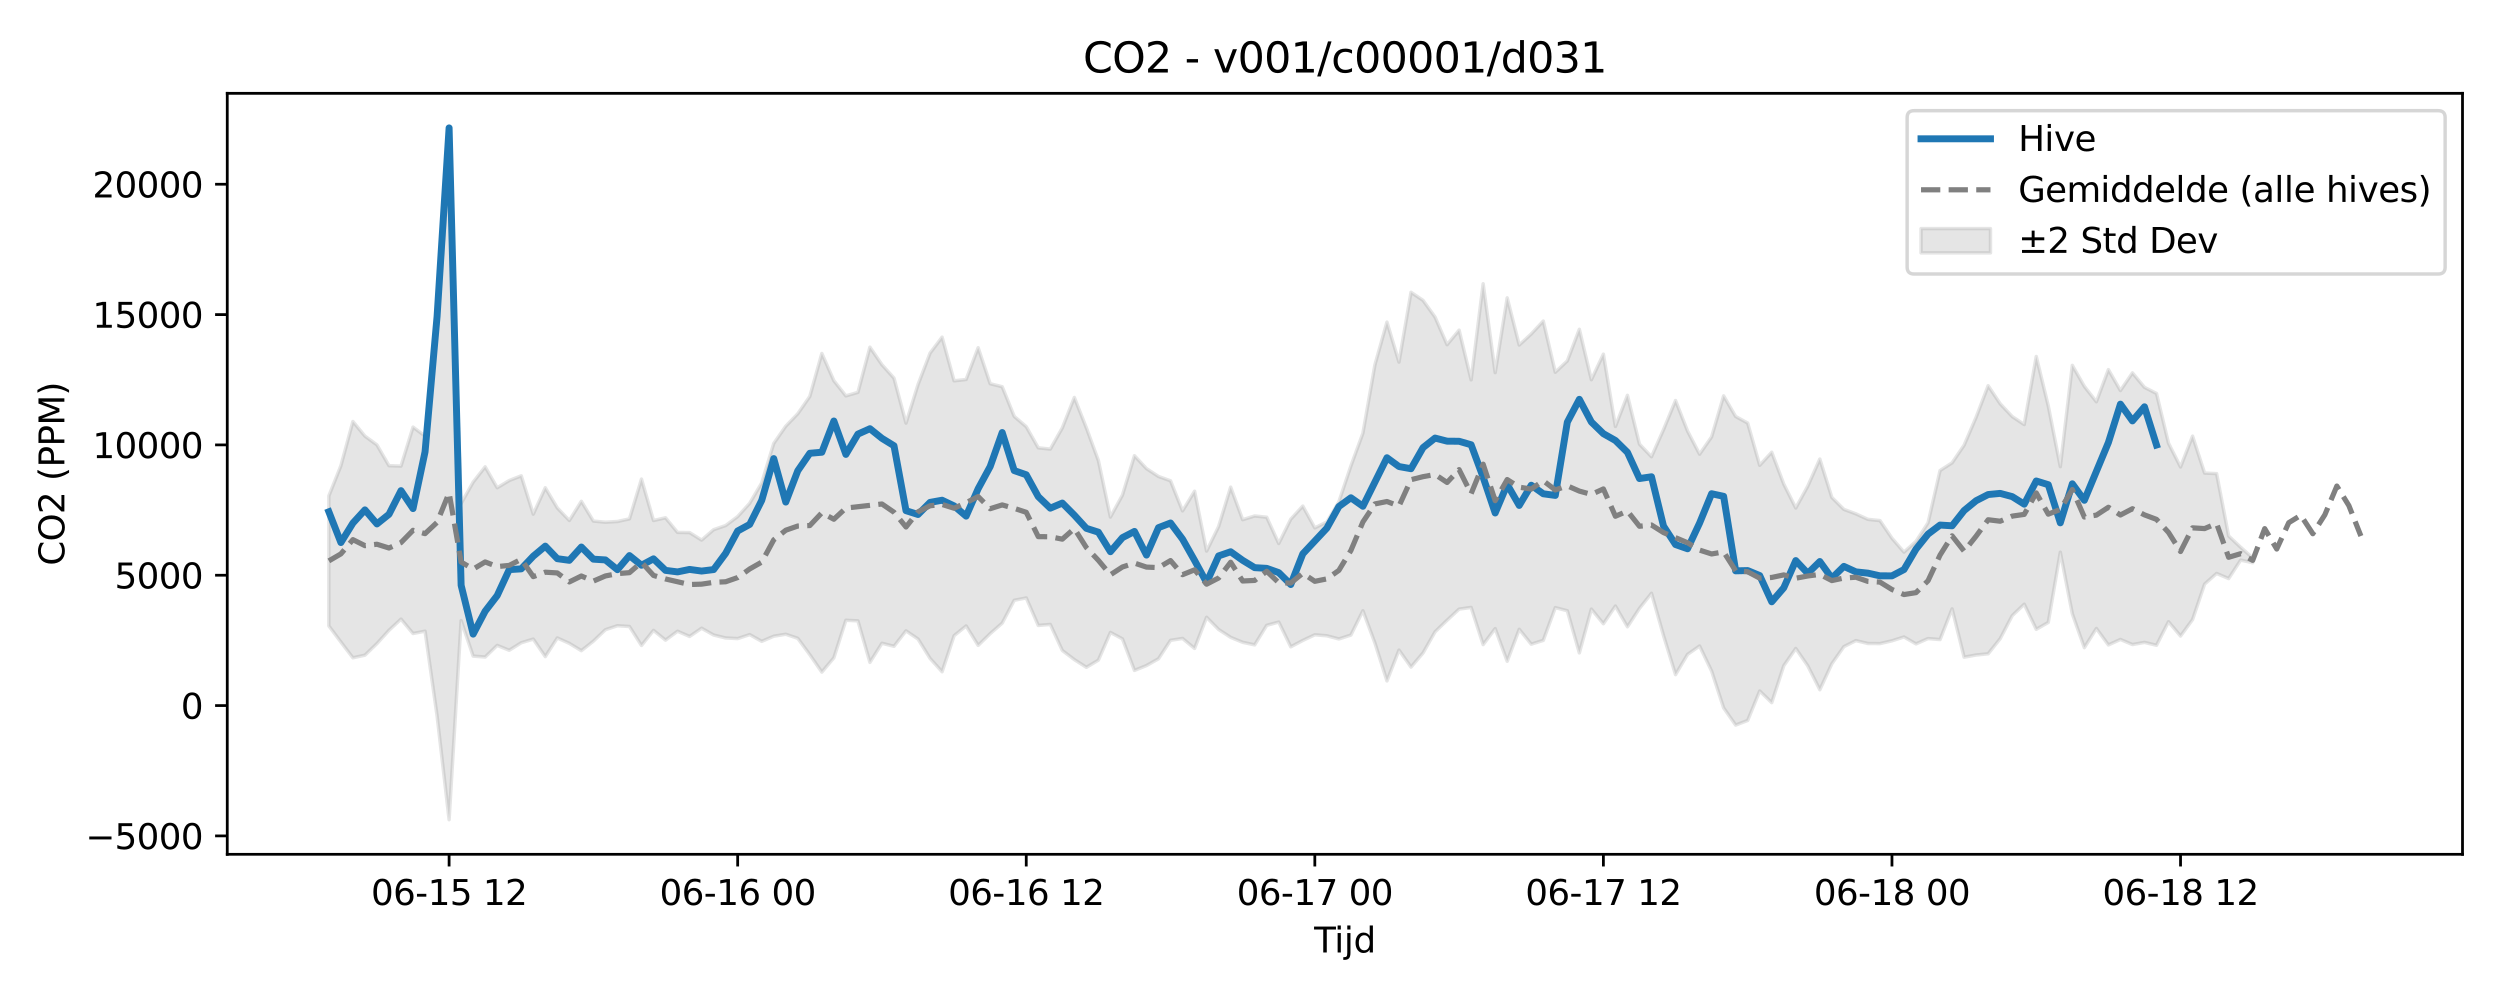 <?xml version="1.0" encoding="utf-8" standalone="no"?>
<!DOCTYPE svg PUBLIC "-//W3C//DTD SVG 1.1//EN"
  "http://www.w3.org/Graphics/SVG/1.1/DTD/svg11.dtd">
<svg xmlns:xlink="http://www.w3.org/1999/xlink" width="720pt" height="288pt" viewBox="0 0 720 288" xmlns="http://www.w3.org/2000/svg" version="1.1">
 <defs>
  <style type="text/css">*{stroke-linejoin: round; stroke-linecap: butt}</style>
 </defs>
 <g id="figure_1">
  <g id="patch_1">
   <path d="M 0 288 
L 720 288 
L 720 0 
L 0 0 
z
" style="fill: #ffffff"/>
  </g>
  <g id="axes_1">
   <g id="patch_2">
    <path d="M 65.45 246.04 
L 709.2 246.04 
L 709.2 26.88 
L 65.45 26.88 
z
" style="fill: #ffffff"/>
   </g>
   <g id="FillBetweenPolyCollection_1">
    <defs>
     <path id="m26495df1a3" d="M 94.711 -145.193 
L 94.711 -107.734 
L 98.174 -103.096 
L 101.637 -98.554 
L 105.1 -99.306 
L 108.563 -102.648 
L 112.026 -106.47 
L 115.489 -109.695 
L 118.952 -105.545 
L 122.414 -106.222 
L 125.877 -81.845 
L 129.34 -51.922 
L 132.803 -109.278 
L 136.266 -99.041 
L 139.729 -98.768 
L 143.192 -102.13 
L 146.655 -100.721 
L 150.117 -102.885 
L 153.58 -103.938 
L 157.043 -98.891 
L 160.506 -104.271 
L 163.969 -102.708 
L 167.432 -100.598 
L 170.895 -103.345 
L 174.358 -106.643 
L 177.821 -107.786 
L 181.283 -107.569 
L 184.746 -102.1 
L 188.209 -106.453 
L 191.672 -103.639 
L 195.135 -106.207 
L 198.598 -104.697 
L 202.061 -107.072 
L 205.524 -105.116 
L 208.987 -104.264 
L 212.449 -104.086 
L 215.912 -105.231 
L 219.375 -103.292 
L 222.838 -104.769 
L 226.301 -105.334 
L 229.764 -104.16 
L 233.227 -99.441 
L 236.69 -94.432 
L 240.152 -98.549 
L 243.615 -109.365 
L 247.078 -109.198 
L 250.541 -97.233 
L 254.004 -102.745 
L 257.467 -101.862 
L 260.93 -106.312 
L 264.393 -103.958 
L 267.856 -98.381 
L 271.318 -94.531 
L 274.781 -104.929 
L 278.244 -107.726 
L 281.707 -102.128 
L 285.17 -105.502 
L 288.633 -108.536 
L 292.096 -115.114 
L 295.559 -115.797 
L 299.021 -107.871 
L 302.484 -108.163 
L 305.947 -100.664 
L 309.41 -98.037 
L 312.873 -95.811 
L 316.336 -97.874 
L 319.799 -105.856 
L 323.262 -104.006 
L 326.725 -94.916 
L 330.187 -96.318 
L 333.65 -98.278 
L 337.113 -103.584 
L 340.576 -104.123 
L 344.039 -101.247 
L 347.502 -110.225 
L 350.965 -106.707 
L 354.428 -104.443 
L 357.89 -103.014 
L 361.353 -102.274 
L 364.816 -107.904 
L 368.279 -108.845 
L 371.742 -101.716 
L 375.205 -103.547 
L 378.668 -105.183 
L 382.131 -104.892 
L 385.594 -103.979 
L 389.056 -105.098 
L 392.519 -112.104 
L 395.982 -102.798 
L 399.445 -91.897 
L 402.908 -100.778 
L 406.371 -95.88 
L 409.834 -99.95 
L 413.297 -106.029 
L 416.76 -109.37 
L 420.222 -112.574 
L 423.685 -113.055 
L 427.148 -102.349 
L 430.611 -106.96 
L 434.074 -97.562 
L 437.537 -106.765 
L 441 -102.478 
L 444.463 -103.57 
L 447.925 -113.001 
L 451.388 -112.101 
L 454.851 -99.964 
L 458.314 -112.58 
L 461.777 -108.363 
L 465.24 -113.466 
L 468.703 -107.476 
L 472.166 -112.781 
L 475.629 -117.143 
L 479.091 -104.97 
L 482.554 -93.705 
L 486.017 -99.536 
L 489.48 -101.958 
L 492.943 -94.732 
L 496.406 -84.121 
L 499.869 -79.173 
L 503.332 -80.508 
L 506.794 -88.993 
L 510.257 -85.633 
L 513.72 -96.256 
L 517.183 -101.242 
L 520.646 -96.23 
L 524.109 -89.355 
L 527.572 -96.84 
L 531.035 -101.765 
L 534.498 -103.501 
L 537.96 -102.67 
L 541.423 -102.646 
L 544.886 -103.446 
L 548.349 -104.554 
L 551.812 -102.56 
L 555.275 -104.096 
L 558.738 -103.804 
L 562.201 -112.65 
L 565.663 -98.734 
L 569.126 -99.352 
L 572.589 -99.71 
L 576.052 -104.061 
L 579.515 -110.686 
L 582.978 -113.983 
L 586.441 -106.757 
L 589.904 -108.743 
L 593.367 -128.973 
L 596.829 -111.225 
L 600.292 -101.471 
L 603.755 -106.998 
L 607.218 -102.259 
L 610.681 -103.84 
L 614.144 -102.368 
L 617.607 -102.988 
L 621.07 -102.161 
L 624.533 -108.95 
L 627.995 -104.819 
L 631.458 -109.557 
L 634.921 -119.778 
L 638.384 -122.845 
L 641.847 -121.369 
L 645.31 -126.687 
L 648.773 -125.933 
L 648.773 -127.306 
L 648.773 -127.306 
L 645.31 -130.389 
L 641.847 -133.635 
L 638.384 -151.601 
L 634.921 -151.756 
L 631.458 -162.397 
L 627.995 -153.507 
L 624.533 -160.354 
L 621.07 -174.684 
L 617.607 -176.446 
L 614.144 -180.611 
L 610.681 -175.521 
L 607.218 -181.553 
L 603.755 -172.292 
L 600.292 -176.73 
L 596.829 -182.78 
L 593.367 -153.599 
L 589.904 -171.099 
L 586.441 -185.331 
L 582.978 -165.732 
L 579.515 -168.035 
L 576.052 -171.719 
L 572.589 -176.915 
L 569.126 -167.842 
L 565.663 -159.783 
L 562.201 -154.704 
L 558.738 -152.486 
L 555.275 -137.414 
L 551.812 -132.085 
L 548.349 -128.989 
L 544.886 -132.991 
L 541.423 -138.078 
L 537.96 -138.428 
L 534.498 -140.013 
L 531.035 -141.301 
L 527.572 -144.743 
L 524.109 -155.793 
L 520.646 -148.007 
L 517.183 -141.695 
L 513.72 -148.602 
L 510.257 -157.761 
L 506.794 -153.997 
L 503.332 -166.165 
L 499.869 -168.051 
L 496.406 -173.992 
L 492.943 -162.186 
L 489.48 -157.188 
L 486.017 -163.852 
L 482.554 -172.654 
L 479.091 -164.26 
L 475.629 -156.458 
L 472.166 -160.092 
L 468.703 -174.148 
L 465.24 -165.172 
L 461.777 -186.003 
L 458.314 -178.642 
L 454.851 -193.167 
L 451.388 -184.061 
L 447.925 -180.792 
L 444.463 -195.533 
L 441 -191.822 
L 437.537 -188.628 
L 434.074 -202.219 
L 430.611 -180.679 
L 427.148 -206.277 
L 423.685 -178.602 
L 420.222 -192.918 
L 416.76 -188.73 
L 413.297 -196.678 
L 409.834 -201.494 
L 406.371 -203.818 
L 402.908 -183.71 
L 399.445 -195.234 
L 395.982 -182.947 
L 392.519 -163.256 
L 389.056 -153.808 
L 385.594 -143.486 
L 382.131 -137.674 
L 378.668 -135.974 
L 375.205 -142.249 
L 371.742 -138.473 
L 368.279 -131.473 
L 364.816 -139.041 
L 361.353 -139.406 
L 357.89 -138.331 
L 354.428 -147.706 
L 350.965 -136.37 
L 347.502 -129.287 
L 344.039 -146.528 
L 340.576 -140.863 
L 337.113 -149.529 
L 333.65 -150.781 
L 330.187 -153.035 
L 326.725 -156.756 
L 323.262 -145.412 
L 319.799 -139.077 
L 316.336 -155.366 
L 312.873 -164.78 
L 309.41 -173.526 
L 305.947 -164.777 
L 302.484 -158.664 
L 299.021 -159.027 
L 295.559 -165.121 
L 292.096 -168.079 
L 288.633 -176.632 
L 285.17 -177.487 
L 281.707 -187.852 
L 278.244 -178.708 
L 274.781 -178.325 
L 271.318 -190.9 
L 267.856 -186.294 
L 264.393 -177.234 
L 260.93 -166.141 
L 257.467 -179.101 
L 254.004 -182.957 
L 250.541 -188.012 
L 247.078 -174.998 
L 243.615 -173.987 
L 240.152 -178.365 
L 236.69 -186.204 
L 233.227 -173.837 
L 229.764 -168.851 
L 226.301 -165.257 
L 222.838 -160.288 
L 219.375 -148.936 
L 215.912 -143.055 
L 212.449 -139.234 
L 208.987 -136.642 
L 205.524 -135.455 
L 202.061 -132.457 
L 198.598 -134.621 
L 195.135 -134.666 
L 191.672 -138.879 
L 188.209 -138.097 
L 184.746 -150.026 
L 181.283 -138.572 
L 177.821 -137.809 
L 174.358 -137.61 
L 170.895 -137.929 
L 167.432 -143.626 
L 163.969 -138.099 
L 160.506 -141.719 
L 157.043 -147.526 
L 153.58 -139.929 
L 150.117 -150.966 
L 146.655 -149.605 
L 143.192 -147.526 
L 139.729 -153.554 
L 136.266 -149.147 
L 132.803 -142.991 
L 129.34 -240.238 
L 125.877 -193.274 
L 122.414 -162.407 
L 118.952 -164.997 
L 115.489 -153.77 
L 112.026 -153.88 
L 108.563 -159.869 
L 105.1 -162.399 
L 101.637 -166.611 
L 98.174 -153.862 
L 94.711 -145.193 
z
" style="stroke: #808080; stroke-opacity: 0.2"/>
    </defs>
    <g clip-path="url(#p94ee8a86f5)">
     <use xlink:href="#m26495df1a3" x="0" y="288" style="fill: #808080; fill-opacity: 0.2; stroke: #808080; stroke-opacity: 0.2"/>
    </g>
   </g>
   <g id="matplotlib.axis_1">
    <g id="xtick_1">
     <g id="line2d_1">
      <defs>
       <path id="m998d987dc3" d="M 0 0 
L 0 3.5 
" style="stroke: #000000; stroke-width: 0.8"/>
      </defs>
      <g>
       <use xlink:href="#m998d987dc3" x="129.34" y="246.04" style="stroke: #000000; stroke-width: 0.8"/>
      </g>
     </g>
     <g id="text_1">
      <!-- 06-15 12 -->
      <g transform="translate(106.86 260.638) scale(0.1 -0.1)">
       <defs>
        <path id="DejaVuSans-30" d="M 2034 4250 
Q 1547 4250 1301 3770 
Q 1056 3291 1056 2328 
Q 1056 1369 1301 889 
Q 1547 409 2034 409 
Q 2525 409 2770 889 
Q 3016 1369 3016 2328 
Q 3016 3291 2770 3770 
Q 2525 4250 2034 4250 
z
M 2034 4750 
Q 2819 4750 3233 4129 
Q 3647 3509 3647 2328 
Q 3647 1150 3233 529 
Q 2819 -91 2034 -91 
Q 1250 -91 836 529 
Q 422 1150 422 2328 
Q 422 3509 836 4129 
Q 1250 4750 2034 4750 
z
" transform="scale(0.016)"/>
        <path id="DejaVuSans-36" d="M 2113 2584 
Q 1688 2584 1439 2293 
Q 1191 2003 1191 1497 
Q 1191 994 1439 701 
Q 1688 409 2113 409 
Q 2538 409 2786 701 
Q 3034 994 3034 1497 
Q 3034 2003 2786 2293 
Q 2538 2584 2113 2584 
z
M 3366 4563 
L 3366 3988 
Q 3128 4100 2886 4159 
Q 2644 4219 2406 4219 
Q 1781 4219 1451 3797 
Q 1122 3375 1075 2522 
Q 1259 2794 1537 2939 
Q 1816 3084 2150 3084 
Q 2853 3084 3261 2657 
Q 3669 2231 3669 1497 
Q 3669 778 3244 343 
Q 2819 -91 2113 -91 
Q 1303 -91 875 529 
Q 447 1150 447 2328 
Q 447 3434 972 4092 
Q 1497 4750 2381 4750 
Q 2619 4750 2861 4703 
Q 3103 4656 3366 4563 
z
" transform="scale(0.016)"/>
        <path id="DejaVuSans-2d" d="M 313 2009 
L 1997 2009 
L 1997 1497 
L 313 1497 
L 313 2009 
z
" transform="scale(0.016)"/>
        <path id="DejaVuSans-31" d="M 794 531 
L 1825 531 
L 1825 4091 
L 703 3866 
L 703 4441 
L 1819 4666 
L 2450 4666 
L 2450 531 
L 3481 531 
L 3481 0 
L 794 0 
L 794 531 
z
" transform="scale(0.016)"/>
        <path id="DejaVuSans-35" d="M 691 4666 
L 3169 4666 
L 3169 4134 
L 1269 4134 
L 1269 2991 
Q 1406 3038 1543 3061 
Q 1681 3084 1819 3084 
Q 2600 3084 3056 2656 
Q 3513 2228 3513 1497 
Q 3513 744 3044 326 
Q 2575 -91 1722 -91 
Q 1428 -91 1123 -41 
Q 819 9 494 109 
L 494 744 
Q 775 591 1075 516 
Q 1375 441 1709 441 
Q 2250 441 2565 725 
Q 2881 1009 2881 1497 
Q 2881 1984 2565 2268 
Q 2250 2553 1709 2553 
Q 1456 2553 1204 2497 
Q 953 2441 691 2322 
L 691 4666 
z
" transform="scale(0.016)"/>
        <path id="DejaVuSans-20" transform="scale(0.016)"/>
        <path id="DejaVuSans-32" d="M 1228 531 
L 3431 531 
L 3431 0 
L 469 0 
L 469 531 
Q 828 903 1448 1529 
Q 2069 2156 2228 2338 
Q 2531 2678 2651 2914 
Q 2772 3150 2772 3378 
Q 2772 3750 2511 3984 
Q 2250 4219 1831 4219 
Q 1534 4219 1204 4116 
Q 875 4013 500 3803 
L 500 4441 
Q 881 4594 1212 4672 
Q 1544 4750 1819 4750 
Q 2544 4750 2975 4387 
Q 3406 4025 3406 3419 
Q 3406 3131 3298 2873 
Q 3191 2616 2906 2266 
Q 2828 2175 2409 1742 
Q 1991 1309 1228 531 
z
" transform="scale(0.016)"/>
       </defs>
       <use xlink:href="#DejaVuSans-30"/>
       <use xlink:href="#DejaVuSans-36" transform="translate(63.623 0)"/>
       <use xlink:href="#DejaVuSans-2d" transform="translate(127.246 0)"/>
       <use xlink:href="#DejaVuSans-31" transform="translate(163.33 0)"/>
       <use xlink:href="#DejaVuSans-35" transform="translate(226.953 0)"/>
       <use xlink:href="#DejaVuSans-20" transform="translate(290.576 0)"/>
       <use xlink:href="#DejaVuSans-31" transform="translate(322.363 0)"/>
       <use xlink:href="#DejaVuSans-32" transform="translate(385.986 0)"/>
      </g>
     </g>
    </g>
    <g id="xtick_2">
     <g id="line2d_2">
      <g>
       <use xlink:href="#m998d987dc3" x="212.449" y="246.04" style="stroke: #000000; stroke-width: 0.8"/>
      </g>
     </g>
     <g id="text_2">
      <!-- 06-16 00 -->
      <g transform="translate(189.969 260.638) scale(0.1 -0.1)">
       <use xlink:href="#DejaVuSans-30"/>
       <use xlink:href="#DejaVuSans-36" transform="translate(63.623 0)"/>
       <use xlink:href="#DejaVuSans-2d" transform="translate(127.246 0)"/>
       <use xlink:href="#DejaVuSans-31" transform="translate(163.33 0)"/>
       <use xlink:href="#DejaVuSans-36" transform="translate(226.953 0)"/>
       <use xlink:href="#DejaVuSans-20" transform="translate(290.576 0)"/>
       <use xlink:href="#DejaVuSans-30" transform="translate(322.363 0)"/>
       <use xlink:href="#DejaVuSans-30" transform="translate(385.986 0)"/>
      </g>
     </g>
    </g>
    <g id="xtick_3">
     <g id="line2d_3">
      <g>
       <use xlink:href="#m998d987dc3" x="295.559" y="246.04" style="stroke: #000000; stroke-width: 0.8"/>
      </g>
     </g>
     <g id="text_3">
      <!-- 06-16 12 -->
      <g transform="translate(273.078 260.638) scale(0.1 -0.1)">
       <use xlink:href="#DejaVuSans-30"/>
       <use xlink:href="#DejaVuSans-36" transform="translate(63.623 0)"/>
       <use xlink:href="#DejaVuSans-2d" transform="translate(127.246 0)"/>
       <use xlink:href="#DejaVuSans-31" transform="translate(163.33 0)"/>
       <use xlink:href="#DejaVuSans-36" transform="translate(226.953 0)"/>
       <use xlink:href="#DejaVuSans-20" transform="translate(290.576 0)"/>
       <use xlink:href="#DejaVuSans-31" transform="translate(322.363 0)"/>
       <use xlink:href="#DejaVuSans-32" transform="translate(385.986 0)"/>
      </g>
     </g>
    </g>
    <g id="xtick_4">
     <g id="line2d_4">
      <g>
       <use xlink:href="#m998d987dc3" x="378.668" y="246.04" style="stroke: #000000; stroke-width: 0.8"/>
      </g>
     </g>
     <g id="text_4">
      <!-- 06-17 00 -->
      <g transform="translate(356.187 260.638) scale(0.1 -0.1)">
       <defs>
        <path id="DejaVuSans-37" d="M 525 4666 
L 3525 4666 
L 3525 4397 
L 1831 0 
L 1172 0 
L 2766 4134 
L 525 4134 
L 525 4666 
z
" transform="scale(0.016)"/>
       </defs>
       <use xlink:href="#DejaVuSans-30"/>
       <use xlink:href="#DejaVuSans-36" transform="translate(63.623 0)"/>
       <use xlink:href="#DejaVuSans-2d" transform="translate(127.246 0)"/>
       <use xlink:href="#DejaVuSans-31" transform="translate(163.33 0)"/>
       <use xlink:href="#DejaVuSans-37" transform="translate(226.953 0)"/>
       <use xlink:href="#DejaVuSans-20" transform="translate(290.576 0)"/>
       <use xlink:href="#DejaVuSans-30" transform="translate(322.363 0)"/>
       <use xlink:href="#DejaVuSans-30" transform="translate(385.986 0)"/>
      </g>
     </g>
    </g>
    <g id="xtick_5">
     <g id="line2d_5">
      <g>
       <use xlink:href="#m998d987dc3" x="461.777" y="246.04" style="stroke: #000000; stroke-width: 0.8"/>
      </g>
     </g>
     <g id="text_5">
      <!-- 06-17 12 -->
      <g transform="translate(439.297 260.638) scale(0.1 -0.1)">
       <use xlink:href="#DejaVuSans-30"/>
       <use xlink:href="#DejaVuSans-36" transform="translate(63.623 0)"/>
       <use xlink:href="#DejaVuSans-2d" transform="translate(127.246 0)"/>
       <use xlink:href="#DejaVuSans-31" transform="translate(163.33 0)"/>
       <use xlink:href="#DejaVuSans-37" transform="translate(226.953 0)"/>
       <use xlink:href="#DejaVuSans-20" transform="translate(290.576 0)"/>
       <use xlink:href="#DejaVuSans-31" transform="translate(322.363 0)"/>
       <use xlink:href="#DejaVuSans-32" transform="translate(385.986 0)"/>
      </g>
     </g>
    </g>
    <g id="xtick_6">
     <g id="line2d_6">
      <g>
       <use xlink:href="#m998d987dc3" x="544.886" y="246.04" style="stroke: #000000; stroke-width: 0.8"/>
      </g>
     </g>
     <g id="text_6">
      <!-- 06-18 00 -->
      <g transform="translate(522.406 260.638) scale(0.1 -0.1)">
       <defs>
        <path id="DejaVuSans-38" d="M 2034 2216 
Q 1584 2216 1326 1975 
Q 1069 1734 1069 1313 
Q 1069 891 1326 650 
Q 1584 409 2034 409 
Q 2484 409 2743 651 
Q 3003 894 3003 1313 
Q 3003 1734 2745 1975 
Q 2488 2216 2034 2216 
z
M 1403 2484 
Q 997 2584 770 2862 
Q 544 3141 544 3541 
Q 544 4100 942 4425 
Q 1341 4750 2034 4750 
Q 2731 4750 3128 4425 
Q 3525 4100 3525 3541 
Q 3525 3141 3298 2862 
Q 3072 2584 2669 2484 
Q 3125 2378 3379 2068 
Q 3634 1759 3634 1313 
Q 3634 634 3220 271 
Q 2806 -91 2034 -91 
Q 1263 -91 848 271 
Q 434 634 434 1313 
Q 434 1759 690 2068 
Q 947 2378 1403 2484 
z
M 1172 3481 
Q 1172 3119 1398 2916 
Q 1625 2713 2034 2713 
Q 2441 2713 2670 2916 
Q 2900 3119 2900 3481 
Q 2900 3844 2670 4047 
Q 2441 4250 2034 4250 
Q 1625 4250 1398 4047 
Q 1172 3844 1172 3481 
z
" transform="scale(0.016)"/>
       </defs>
       <use xlink:href="#DejaVuSans-30"/>
       <use xlink:href="#DejaVuSans-36" transform="translate(63.623 0)"/>
       <use xlink:href="#DejaVuSans-2d" transform="translate(127.246 0)"/>
       <use xlink:href="#DejaVuSans-31" transform="translate(163.33 0)"/>
       <use xlink:href="#DejaVuSans-38" transform="translate(226.953 0)"/>
       <use xlink:href="#DejaVuSans-20" transform="translate(290.576 0)"/>
       <use xlink:href="#DejaVuSans-30" transform="translate(322.363 0)"/>
       <use xlink:href="#DejaVuSans-30" transform="translate(385.986 0)"/>
      </g>
     </g>
    </g>
    <g id="xtick_7">
     <g id="line2d_7">
      <g>
       <use xlink:href="#m998d987dc3" x="627.995" y="246.04" style="stroke: #000000; stroke-width: 0.8"/>
      </g>
     </g>
     <g id="text_7">
      <!-- 06-18 12 -->
      <g transform="translate(605.515 260.638) scale(0.1 -0.1)">
       <use xlink:href="#DejaVuSans-30"/>
       <use xlink:href="#DejaVuSans-36" transform="translate(63.623 0)"/>
       <use xlink:href="#DejaVuSans-2d" transform="translate(127.246 0)"/>
       <use xlink:href="#DejaVuSans-31" transform="translate(163.33 0)"/>
       <use xlink:href="#DejaVuSans-38" transform="translate(226.953 0)"/>
       <use xlink:href="#DejaVuSans-20" transform="translate(290.576 0)"/>
       <use xlink:href="#DejaVuSans-31" transform="translate(322.363 0)"/>
       <use xlink:href="#DejaVuSans-32" transform="translate(385.986 0)"/>
      </g>
     </g>
    </g>
    <g id="text_8">
     <!-- Tijd -->
     <g transform="translate(378.475 274.317) scale(0.1 -0.1)">
      <defs>
       <path id="DejaVuSans-54" d="M -19 4666 
L 3928 4666 
L 3928 4134 
L 2272 4134 
L 2272 0 
L 1638 0 
L 1638 4134 
L -19 4134 
L -19 4666 
z
" transform="scale(0.016)"/>
       <path id="DejaVuSans-69" d="M 603 3500 
L 1178 3500 
L 1178 0 
L 603 0 
L 603 3500 
z
M 603 4863 
L 1178 4863 
L 1178 4134 
L 603 4134 
L 603 4863 
z
" transform="scale(0.016)"/>
       <path id="DejaVuSans-6a" d="M 603 3500 
L 1178 3500 
L 1178 -63 
Q 1178 -731 923 -1031 
Q 669 -1331 103 -1331 
L -116 -1331 
L -116 -844 
L 38 -844 
Q 366 -844 484 -692 
Q 603 -541 603 -63 
L 603 3500 
z
M 603 4863 
L 1178 4863 
L 1178 4134 
L 603 4134 
L 603 4863 
z
" transform="scale(0.016)"/>
       <path id="DejaVuSans-64" d="M 2906 2969 
L 2906 4863 
L 3481 4863 
L 3481 0 
L 2906 0 
L 2906 525 
Q 2725 213 2448 61 
Q 2172 -91 1784 -91 
Q 1150 -91 751 415 
Q 353 922 353 1747 
Q 353 2572 751 3078 
Q 1150 3584 1784 3584 
Q 2172 3584 2448 3432 
Q 2725 3281 2906 2969 
z
M 947 1747 
Q 947 1113 1208 752 
Q 1469 391 1925 391 
Q 2381 391 2643 752 
Q 2906 1113 2906 1747 
Q 2906 2381 2643 2742 
Q 2381 3103 1925 3103 
Q 1469 3103 1208 2742 
Q 947 2381 947 1747 
z
" transform="scale(0.016)"/>
      </defs>
      <use xlink:href="#DejaVuSans-54"/>
      <use xlink:href="#DejaVuSans-69" transform="translate(57.959 0)"/>
      <use xlink:href="#DejaVuSans-6a" transform="translate(85.742 0)"/>
      <use xlink:href="#DejaVuSans-64" transform="translate(113.525 0)"/>
     </g>
    </g>
   </g>
   <g id="matplotlib.axis_2">
    <g id="ytick_1">
     <g id="line2d_8">
      <defs>
       <path id="mde10ba94e3" d="M 0 0 
L -3.5 0 
" style="stroke: #000000; stroke-width: 0.8"/>
      </defs>
      <g>
       <use xlink:href="#mde10ba94e3" x="65.45" y="240.74" style="stroke: #000000; stroke-width: 0.8"/>
      </g>
     </g>
     <g id="text_9">
      <!-- −5000 -->
      <g transform="translate(24.62 244.54) scale(0.1 -0.1)">
       <defs>
        <path id="DejaVuSans-2212" d="M 678 2272 
L 4684 2272 
L 4684 1741 
L 678 1741 
L 678 2272 
z
" transform="scale(0.016)"/>
       </defs>
       <use xlink:href="#DejaVuSans-2212"/>
       <use xlink:href="#DejaVuSans-35" transform="translate(83.789 0)"/>
       <use xlink:href="#DejaVuSans-30" transform="translate(147.412 0)"/>
       <use xlink:href="#DejaVuSans-30" transform="translate(211.035 0)"/>
       <use xlink:href="#DejaVuSans-30" transform="translate(274.658 0)"/>
      </g>
     </g>
    </g>
    <g id="ytick_2">
     <g id="line2d_9">
      <g>
       <use xlink:href="#mde10ba94e3" x="65.45" y="203.205" style="stroke: #000000; stroke-width: 0.8"/>
      </g>
     </g>
     <g id="text_10">
      <!-- 0 -->
      <g transform="translate(52.087 207.004) scale(0.1 -0.1)">
       <use xlink:href="#DejaVuSans-30"/>
      </g>
     </g>
    </g>
    <g id="ytick_3">
     <g id="line2d_10">
      <g>
       <use xlink:href="#mde10ba94e3" x="65.45" y="165.669" style="stroke: #000000; stroke-width: 0.8"/>
      </g>
     </g>
     <g id="text_11">
      <!-- 5000 -->
      <g transform="translate(33 169.468) scale(0.1 -0.1)">
       <use xlink:href="#DejaVuSans-35"/>
       <use xlink:href="#DejaVuSans-30" transform="translate(63.623 0)"/>
       <use xlink:href="#DejaVuSans-30" transform="translate(127.246 0)"/>
       <use xlink:href="#DejaVuSans-30" transform="translate(190.869 0)"/>
      </g>
     </g>
    </g>
    <g id="ytick_4">
     <g id="line2d_11">
      <g>
       <use xlink:href="#mde10ba94e3" x="65.45" y="128.133" style="stroke: #000000; stroke-width: 0.8"/>
      </g>
     </g>
     <g id="text_12">
      <!-- 10000 -->
      <g transform="translate(26.637 131.933) scale(0.1 -0.1)">
       <use xlink:href="#DejaVuSans-31"/>
       <use xlink:href="#DejaVuSans-30" transform="translate(63.623 0)"/>
       <use xlink:href="#DejaVuSans-30" transform="translate(127.246 0)"/>
       <use xlink:href="#DejaVuSans-30" transform="translate(190.869 0)"/>
       <use xlink:href="#DejaVuSans-30" transform="translate(254.492 0)"/>
      </g>
     </g>
    </g>
    <g id="ytick_5">
     <g id="line2d_12">
      <g>
       <use xlink:href="#mde10ba94e3" x="65.45" y="90.598" style="stroke: #000000; stroke-width: 0.8"/>
      </g>
     </g>
     <g id="text_13">
      <!-- 15000 -->
      <g transform="translate(26.637 94.397) scale(0.1 -0.1)">
       <use xlink:href="#DejaVuSans-31"/>
       <use xlink:href="#DejaVuSans-35" transform="translate(63.623 0)"/>
       <use xlink:href="#DejaVuSans-30" transform="translate(127.246 0)"/>
       <use xlink:href="#DejaVuSans-30" transform="translate(190.869 0)"/>
       <use xlink:href="#DejaVuSans-30" transform="translate(254.492 0)"/>
      </g>
     </g>
    </g>
    <g id="ytick_6">
     <g id="line2d_13">
      <g>
       <use xlink:href="#mde10ba94e3" x="65.45" y="53.062" style="stroke: #000000; stroke-width: 0.8"/>
      </g>
     </g>
     <g id="text_14">
      <!-- 20000 -->
      <g transform="translate(26.637 56.861) scale(0.1 -0.1)">
       <use xlink:href="#DejaVuSans-32"/>
       <use xlink:href="#DejaVuSans-30" transform="translate(63.623 0)"/>
       <use xlink:href="#DejaVuSans-30" transform="translate(127.246 0)"/>
       <use xlink:href="#DejaVuSans-30" transform="translate(190.869 0)"/>
       <use xlink:href="#DejaVuSans-30" transform="translate(254.492 0)"/>
      </g>
     </g>
    </g>
    <g id="text_15">
     <!-- CO2 (PPM) -->
     <g transform="translate(18.541 162.903) rotate(-90) scale(0.1 -0.1)">
      <defs>
       <path id="DejaVuSans-43" d="M 4122 4306 
L 4122 3641 
Q 3803 3938 3442 4084 
Q 3081 4231 2675 4231 
Q 1875 4231 1450 3742 
Q 1025 3253 1025 2328 
Q 1025 1406 1450 917 
Q 1875 428 2675 428 
Q 3081 428 3442 575 
Q 3803 722 4122 1019 
L 4122 359 
Q 3791 134 3420 21 
Q 3050 -91 2638 -91 
Q 1578 -91 968 557 
Q 359 1206 359 2328 
Q 359 3453 968 4101 
Q 1578 4750 2638 4750 
Q 3056 4750 3426 4639 
Q 3797 4528 4122 4306 
z
" transform="scale(0.016)"/>
       <path id="DejaVuSans-4f" d="M 2522 4238 
Q 1834 4238 1429 3725 
Q 1025 3213 1025 2328 
Q 1025 1447 1429 934 
Q 1834 422 2522 422 
Q 3209 422 3611 934 
Q 4013 1447 4013 2328 
Q 4013 3213 3611 3725 
Q 3209 4238 2522 4238 
z
M 2522 4750 
Q 3503 4750 4090 4092 
Q 4678 3434 4678 2328 
Q 4678 1225 4090 567 
Q 3503 -91 2522 -91 
Q 1538 -91 948 565 
Q 359 1222 359 2328 
Q 359 3434 948 4092 
Q 1538 4750 2522 4750 
z
" transform="scale(0.016)"/>
       <path id="DejaVuSans-28" d="M 1984 4856 
Q 1566 4138 1362 3434 
Q 1159 2731 1159 2009 
Q 1159 1288 1364 580 
Q 1569 -128 1984 -844 
L 1484 -844 
Q 1016 -109 783 600 
Q 550 1309 550 2009 
Q 550 2706 781 3412 
Q 1013 4119 1484 4856 
L 1984 4856 
z
" transform="scale(0.016)"/>
       <path id="DejaVuSans-50" d="M 1259 4147 
L 1259 2394 
L 2053 2394 
Q 2494 2394 2734 2622 
Q 2975 2850 2975 3272 
Q 2975 3691 2734 3919 
Q 2494 4147 2053 4147 
L 1259 4147 
z
M 628 4666 
L 2053 4666 
Q 2838 4666 3239 4311 
Q 3641 3956 3641 3272 
Q 3641 2581 3239 2228 
Q 2838 1875 2053 1875 
L 1259 1875 
L 1259 0 
L 628 0 
L 628 4666 
z
" transform="scale(0.016)"/>
       <path id="DejaVuSans-4d" d="M 628 4666 
L 1569 4666 
L 2759 1491 
L 3956 4666 
L 4897 4666 
L 4897 0 
L 4281 0 
L 4281 4097 
L 3078 897 
L 2444 897 
L 1241 4097 
L 1241 0 
L 628 0 
L 628 4666 
z
" transform="scale(0.016)"/>
       <path id="DejaVuSans-29" d="M 513 4856 
L 1013 4856 
Q 1481 4119 1714 3412 
Q 1947 2706 1947 2009 
Q 1947 1309 1714 600 
Q 1481 -109 1013 -844 
L 513 -844 
Q 928 -128 1133 580 
Q 1338 1288 1338 2009 
Q 1338 2731 1133 3434 
Q 928 4138 513 4856 
z
" transform="scale(0.016)"/>
      </defs>
      <use xlink:href="#DejaVuSans-43"/>
      <use xlink:href="#DejaVuSans-4f" transform="translate(69.824 0)"/>
      <use xlink:href="#DejaVuSans-32" transform="translate(148.535 0)"/>
      <use xlink:href="#DejaVuSans-20" transform="translate(212.158 0)"/>
      <use xlink:href="#DejaVuSans-28" transform="translate(243.945 0)"/>
      <use xlink:href="#DejaVuSans-50" transform="translate(282.959 0)"/>
      <use xlink:href="#DejaVuSans-50" transform="translate(343.262 0)"/>
      <use xlink:href="#DejaVuSans-4d" transform="translate(403.564 0)"/>
      <use xlink:href="#DejaVuSans-29" transform="translate(489.844 0)"/>
     </g>
    </g>
   </g>
   <g id="line2d_14">
    <path d="M 94.711 147.397 
L 98.174 156.25 
L 101.637 150.645 
L 105.1 146.849 
L 108.563 150.893 
L 112.026 148.122 
L 115.489 141.309 
L 118.952 146.47 
L 122.414 130.128 
L 125.877 91.143 
L 129.34 36.842 
L 132.803 168.557 
L 136.266 182.625 
L 139.729 176.019 
L 143.192 171.525 
L 146.655 164.048 
L 150.117 163.835 
L 153.58 160.179 
L 157.043 157.289 
L 160.506 160.902 
L 163.969 161.373 
L 167.432 157.546 
L 170.895 161.042 
L 174.358 161.257 
L 177.821 164.07 
L 181.283 160.006 
L 184.746 162.789 
L 188.209 160.945 
L 191.672 164.268 
L 195.135 164.708 
L 198.598 163.995 
L 202.061 164.465 
L 205.524 164.038 
L 208.987 159.358 
L 212.449 152.925 
L 215.912 151.028 
L 219.375 144.111 
L 222.838 132.08 
L 226.301 144.594 
L 229.764 135.573 
L 233.227 130.543 
L 236.69 130.243 
L 240.152 121.254 
L 243.615 130.864 
L 247.078 125.026 
L 250.541 123.467 
L 254.004 126.244 
L 257.467 128.376 
L 260.93 147.074 
L 264.393 148.175 
L 267.856 144.687 
L 271.318 144.064 
L 274.781 145.708 
L 278.244 148.643 
L 281.707 140.758 
L 285.17 134.367 
L 288.633 124.571 
L 292.096 135.528 
L 295.559 136.734 
L 299.021 143.03 
L 302.484 146.353 
L 305.947 144.882 
L 309.41 148.37 
L 312.873 152.159 
L 316.336 153.265 
L 319.799 158.89 
L 323.262 154.844 
L 326.725 153.05 
L 330.187 159.861 
L 333.65 151.964 
L 337.113 150.622 
L 340.576 155.274 
L 344.039 161.403 
L 347.502 167.767 
L 350.965 160.101 
L 354.428 158.905 
L 357.89 161.375 
L 361.353 163.487 
L 364.816 163.687 
L 368.279 164.916 
L 371.742 168.342 
L 375.205 159.506 
L 382.131 152.104 
L 385.594 145.88 
L 389.056 143.36 
L 392.519 145.803 
L 399.445 131.832 
L 402.908 134.369 
L 406.371 134.99 
L 409.834 128.914 
L 413.297 126.162 
L 416.76 127.055 
L 420.222 127.088 
L 423.685 128.091 
L 427.148 137.46 
L 430.611 147.737 
L 434.074 139.527 
L 437.537 145.565 
L 441 139.747 
L 444.463 142.209 
L 447.925 142.68 
L 451.388 121.58 
L 454.851 115.009 
L 458.314 121.54 
L 461.777 124.9 
L 465.24 126.86 
L 468.703 130.271 
L 472.166 137.823 
L 475.629 137.312 
L 479.091 151.508 
L 482.554 156.831 
L 486.017 158.044 
L 489.48 150.647 
L 492.943 142.194 
L 496.406 142.943 
L 499.869 164.403 
L 503.332 164.32 
L 506.794 165.757 
L 510.257 173.314 
L 513.72 169.293 
L 517.183 161.45 
L 520.646 165.124 
L 524.109 161.718 
L 527.572 166.512 
L 531.035 163.117 
L 534.498 164.698 
L 537.96 165.066 
L 541.423 165.839 
L 544.886 165.844 
L 548.349 164.028 
L 551.812 158.137 
L 555.275 153.823 
L 558.738 151.215 
L 562.201 151.431 
L 565.663 147.036 
L 569.126 144.201 
L 572.589 142.427 
L 576.052 142.094 
L 579.515 143.025 
L 582.978 145.202 
L 586.441 138.523 
L 589.904 139.592 
L 593.367 150.577 
L 596.829 139.337 
L 600.292 144.084 
L 607.218 127.443 
L 610.681 116.397 
L 614.144 121.217 
L 617.607 117.161 
L 621.07 128.164 
L 621.07 128.164 
" clip-path="url(#p94ee8a86f5)" style="fill: none; stroke: #1f77b4; stroke-width: 2; stroke-linecap: square"/>
   </g>
   <g id="line2d_15">
    <path d="M 94.711 161.536 
L 98.174 159.521 
L 101.637 155.418 
L 105.1 157.147 
L 108.563 156.742 
L 112.026 157.825 
L 115.489 156.267 
L 118.952 152.729 
L 122.414 153.685 
L 125.877 150.441 
L 129.34 141.92 
L 132.803 161.865 
L 136.266 163.906 
L 139.729 161.839 
L 143.192 163.172 
L 146.655 162.837 
L 150.117 161.075 
L 153.58 166.067 
L 157.043 164.792 
L 160.506 165.005 
L 163.969 167.596 
L 167.432 165.888 
L 170.895 167.363 
L 174.358 165.873 
L 177.821 165.203 
L 181.283 164.929 
L 184.746 161.937 
L 188.209 165.725 
L 191.672 166.741 
L 198.598 168.341 
L 202.061 168.236 
L 205.524 167.714 
L 208.987 167.547 
L 212.449 166.34 
L 215.912 163.857 
L 219.375 161.886 
L 222.838 155.471 
L 226.301 152.705 
L 229.764 151.494 
L 233.227 151.361 
L 236.69 147.682 
L 240.152 149.543 
L 243.615 146.324 
L 254.004 145.149 
L 257.467 147.519 
L 260.93 151.773 
L 264.393 147.404 
L 267.856 145.663 
L 271.318 145.284 
L 274.781 146.373 
L 278.244 144.783 
L 281.707 143.01 
L 285.17 146.506 
L 288.633 145.416 
L 292.096 146.403 
L 295.559 147.541 
L 299.021 154.551 
L 302.484 154.586 
L 305.947 155.279 
L 309.41 152.219 
L 312.873 157.704 
L 316.336 161.38 
L 319.799 165.533 
L 323.262 163.291 
L 326.725 162.164 
L 330.187 163.323 
L 333.65 163.47 
L 337.113 161.443 
L 340.576 165.507 
L 344.039 164.112 
L 347.502 168.244 
L 350.965 166.461 
L 354.428 161.926 
L 357.89 167.328 
L 361.353 167.16 
L 364.816 164.527 
L 368.279 167.841 
L 371.742 167.906 
L 375.205 165.102 
L 378.668 167.422 
L 382.131 166.717 
L 385.594 164.267 
L 389.056 158.547 
L 392.519 150.32 
L 395.982 145.128 
L 399.445 144.435 
L 402.908 145.756 
L 406.371 138.151 
L 409.834 137.278 
L 413.297 136.647 
L 416.76 138.95 
L 420.222 135.254 
L 423.685 142.171 
L 427.148 133.687 
L 430.611 144.181 
L 434.074 138.109 
L 437.537 140.304 
L 441 140.85 
L 444.463 138.448 
L 447.925 141.103 
L 451.388 139.919 
L 454.851 141.435 
L 458.314 142.389 
L 461.777 140.817 
L 465.24 148.681 
L 468.703 147.188 
L 472.166 151.563 
L 475.629 151.199 
L 479.091 153.385 
L 486.017 156.306 
L 489.48 158.427 
L 492.943 159.541 
L 496.406 158.943 
L 499.869 164.388 
L 503.332 164.664 
L 506.794 166.505 
L 510.257 166.303 
L 513.72 165.571 
L 517.183 166.532 
L 520.646 165.881 
L 524.109 165.426 
L 527.572 167.208 
L 531.035 166.467 
L 534.498 166.243 
L 537.96 167.451 
L 541.423 167.638 
L 544.886 169.781 
L 548.349 171.228 
L 551.812 170.677 
L 555.275 167.245 
L 558.738 159.855 
L 562.201 154.323 
L 565.663 158.741 
L 569.126 154.403 
L 572.589 149.688 
L 576.052 150.11 
L 579.515 148.639 
L 582.978 148.143 
L 586.441 141.956 
L 589.904 148.079 
L 593.367 146.714 
L 596.829 140.997 
L 600.292 148.9 
L 603.755 148.355 
L 607.218 146.094 
L 610.681 148.32 
L 614.144 146.511 
L 617.607 148.283 
L 621.07 149.578 
L 624.533 153.348 
L 627.995 158.837 
L 631.458 152.023 
L 634.921 152.233 
L 638.384 150.777 
L 641.847 160.498 
L 645.31 159.462 
L 648.773 161.38 
L 652.236 152.254 
L 655.698 158.117 
L 659.161 150.537 
L 662.624 148.405 
L 666.087 153.71 
L 669.55 148.268 
L 673.013 139.987 
L 676.476 145.615 
L 679.939 154.378 
L 679.939 154.378 
" clip-path="url(#p94ee8a86f5)" style="fill: none; stroke-dasharray: 5.55,2.4; stroke-dashoffset: 0; stroke: #808080; stroke-width: 1.5"/>
   </g>
   <g id="patch_3">
    <path d="M 65.45 246.04 
L 65.45 26.88 
" style="fill: none; stroke: #000000; stroke-width: 0.8; stroke-linejoin: miter; stroke-linecap: square"/>
   </g>
   <g id="patch_4">
    <path d="M 709.2 246.04 
L 709.2 26.88 
" style="fill: none; stroke: #000000; stroke-width: 0.8; stroke-linejoin: miter; stroke-linecap: square"/>
   </g>
   <g id="patch_5">
    <path d="M 65.45 246.04 
L 709.2 246.04 
" style="fill: none; stroke: #000000; stroke-width: 0.8; stroke-linejoin: miter; stroke-linecap: square"/>
   </g>
   <g id="patch_6">
    <path d="M 65.45 26.88 
L 709.2 26.88 
" style="fill: none; stroke: #000000; stroke-width: 0.8; stroke-linejoin: miter; stroke-linecap: square"/>
   </g>
   <g id="text_16">
    <!-- CO2 - v001/c00001/d031 -->
    <g transform="translate(311.922 20.88) scale(0.12 -0.12)">
     <defs>
      <path id="DejaVuSans-76" d="M 191 3500 
L 800 3500 
L 1894 563 
L 2988 3500 
L 3597 3500 
L 2284 0 
L 1503 0 
L 191 3500 
z
" transform="scale(0.016)"/>
      <path id="DejaVuSans-2f" d="M 1625 4666 
L 2156 4666 
L 531 -594 
L 0 -594 
L 1625 4666 
z
" transform="scale(0.016)"/>
      <path id="DejaVuSans-63" d="M 3122 3366 
L 3122 2828 
Q 2878 2963 2633 3030 
Q 2388 3097 2138 3097 
Q 1578 3097 1268 2742 
Q 959 2388 959 1747 
Q 959 1106 1268 751 
Q 1578 397 2138 397 
Q 2388 397 2633 464 
Q 2878 531 3122 666 
L 3122 134 
Q 2881 22 2623 -34 
Q 2366 -91 2075 -91 
Q 1284 -91 818 406 
Q 353 903 353 1747 
Q 353 2603 823 3093 
Q 1294 3584 2113 3584 
Q 2378 3584 2631 3529 
Q 2884 3475 3122 3366 
z
" transform="scale(0.016)"/>
      <path id="DejaVuSans-33" d="M 2597 2516 
Q 3050 2419 3304 2112 
Q 3559 1806 3559 1356 
Q 3559 666 3084 287 
Q 2609 -91 1734 -91 
Q 1441 -91 1130 -33 
Q 819 25 488 141 
L 488 750 
Q 750 597 1062 519 
Q 1375 441 1716 441 
Q 2309 441 2620 675 
Q 2931 909 2931 1356 
Q 2931 1769 2642 2001 
Q 2353 2234 1838 2234 
L 1294 2234 
L 1294 2753 
L 1863 2753 
Q 2328 2753 2575 2939 
Q 2822 3125 2822 3475 
Q 2822 3834 2567 4026 
Q 2313 4219 1838 4219 
Q 1578 4219 1281 4162 
Q 984 4106 628 3988 
L 628 4550 
Q 988 4650 1302 4700 
Q 1616 4750 1894 4750 
Q 2613 4750 3031 4423 
Q 3450 4097 3450 3541 
Q 3450 3153 3228 2886 
Q 3006 2619 2597 2516 
z
" transform="scale(0.016)"/>
     </defs>
     <use xlink:href="#DejaVuSans-43"/>
     <use xlink:href="#DejaVuSans-4f" transform="translate(69.824 0)"/>
     <use xlink:href="#DejaVuSans-32" transform="translate(148.535 0)"/>
     <use xlink:href="#DejaVuSans-20" transform="translate(212.158 0)"/>
     <use xlink:href="#DejaVuSans-2d" transform="translate(243.945 0)"/>
     <use xlink:href="#DejaVuSans-20" transform="translate(280.029 0)"/>
     <use xlink:href="#DejaVuSans-76" transform="translate(311.816 0)"/>
     <use xlink:href="#DejaVuSans-30" transform="translate(370.996 0)"/>
     <use xlink:href="#DejaVuSans-30" transform="translate(434.619 0)"/>
     <use xlink:href="#DejaVuSans-31" transform="translate(498.242 0)"/>
     <use xlink:href="#DejaVuSans-2f" transform="translate(561.865 0)"/>
     <use xlink:href="#DejaVuSans-63" transform="translate(595.557 0)"/>
     <use xlink:href="#DejaVuSans-30" transform="translate(650.537 0)"/>
     <use xlink:href="#DejaVuSans-30" transform="translate(714.16 0)"/>
     <use xlink:href="#DejaVuSans-30" transform="translate(777.783 0)"/>
     <use xlink:href="#DejaVuSans-30" transform="translate(841.406 0)"/>
     <use xlink:href="#DejaVuSans-31" transform="translate(905.029 0)"/>
     <use xlink:href="#DejaVuSans-2f" transform="translate(968.652 0)"/>
     <use xlink:href="#DejaVuSans-64" transform="translate(1002.344 0)"/>
     <use xlink:href="#DejaVuSans-30" transform="translate(1065.82 0)"/>
     <use xlink:href="#DejaVuSans-33" transform="translate(1129.443 0)"/>
     <use xlink:href="#DejaVuSans-31" transform="translate(1193.066 0)"/>
    </g>
   </g>
   <g id="legend_1">
    <g id="patch_7">
     <path d="M 551.256 78.914 
L 702.2 78.914 
Q 704.2 78.914 704.2 76.914 
L 704.2 33.88 
Q 704.2 31.88 702.2 31.88 
L 551.256 31.88 
Q 549.256 31.88 549.256 33.88 
L 549.256 76.914 
Q 549.256 78.914 551.256 78.914 
z
" style="fill: #ffffff; opacity: 0.8; stroke: #cccccc; stroke-linejoin: miter"/>
    </g>
    <g id="line2d_16">
     <path d="M 553.256 39.978 
L 563.256 39.978 
L 573.256 39.978 
" style="fill: none; stroke: #1f77b4; stroke-width: 2; stroke-linecap: square"/>
    </g>
    <g id="text_17">
     <!-- Hive -->
     <g transform="translate(581.256 43.478) scale(0.1 -0.1)">
      <defs>
       <path id="DejaVuSans-48" d="M 628 4666 
L 1259 4666 
L 1259 2753 
L 3553 2753 
L 3553 4666 
L 4184 4666 
L 4184 0 
L 3553 0 
L 3553 2222 
L 1259 2222 
L 1259 0 
L 628 0 
L 628 4666 
z
" transform="scale(0.016)"/>
       <path id="DejaVuSans-65" d="M 3597 1894 
L 3597 1613 
L 953 1613 
Q 991 1019 1311 708 
Q 1631 397 2203 397 
Q 2534 397 2845 478 
Q 3156 559 3463 722 
L 3463 178 
Q 3153 47 2828 -22 
Q 2503 -91 2169 -91 
Q 1331 -91 842 396 
Q 353 884 353 1716 
Q 353 2575 817 3079 
Q 1281 3584 2069 3584 
Q 2775 3584 3186 3129 
Q 3597 2675 3597 1894 
z
M 3022 2063 
Q 3016 2534 2758 2815 
Q 2500 3097 2075 3097 
Q 1594 3097 1305 2825 
Q 1016 2553 972 2059 
L 3022 2063 
z
" transform="scale(0.016)"/>
      </defs>
      <use xlink:href="#DejaVuSans-48"/>
      <use xlink:href="#DejaVuSans-69" transform="translate(75.195 0)"/>
      <use xlink:href="#DejaVuSans-76" transform="translate(102.979 0)"/>
      <use xlink:href="#DejaVuSans-65" transform="translate(162.158 0)"/>
     </g>
    </g>
    <g id="line2d_17">
     <path d="M 553.256 54.657 
L 563.256 54.657 
L 573.256 54.657 
" style="fill: none; stroke-dasharray: 5.55,2.4; stroke-dashoffset: 0; stroke: #808080; stroke-width: 1.5"/>
    </g>
    <g id="text_18">
     <!-- Gemiddelde (alle hives) -->
     <g transform="translate(581.256 58.157) scale(0.1 -0.1)">
      <defs>
       <path id="DejaVuSans-47" d="M 3809 666 
L 3809 1919 
L 2778 1919 
L 2778 2438 
L 4434 2438 
L 4434 434 
Q 4069 175 3628 42 
Q 3188 -91 2688 -91 
Q 1594 -91 976 548 
Q 359 1188 359 2328 
Q 359 3472 976 4111 
Q 1594 4750 2688 4750 
Q 3144 4750 3555 4637 
Q 3966 4525 4313 4306 
L 4313 3634 
Q 3963 3931 3569 4081 
Q 3175 4231 2741 4231 
Q 1884 4231 1454 3753 
Q 1025 3275 1025 2328 
Q 1025 1384 1454 906 
Q 1884 428 2741 428 
Q 3075 428 3337 486 
Q 3600 544 3809 666 
z
" transform="scale(0.016)"/>
       <path id="DejaVuSans-6d" d="M 3328 2828 
Q 3544 3216 3844 3400 
Q 4144 3584 4550 3584 
Q 5097 3584 5394 3201 
Q 5691 2819 5691 2113 
L 5691 0 
L 5113 0 
L 5113 2094 
Q 5113 2597 4934 2840 
Q 4756 3084 4391 3084 
Q 3944 3084 3684 2787 
Q 3425 2491 3425 1978 
L 3425 0 
L 2847 0 
L 2847 2094 
Q 2847 2600 2669 2842 
Q 2491 3084 2119 3084 
Q 1678 3084 1418 2786 
Q 1159 2488 1159 1978 
L 1159 0 
L 581 0 
L 581 3500 
L 1159 3500 
L 1159 2956 
Q 1356 3278 1631 3431 
Q 1906 3584 2284 3584 
Q 2666 3584 2933 3390 
Q 3200 3197 3328 2828 
z
" transform="scale(0.016)"/>
       <path id="DejaVuSans-6c" d="M 603 4863 
L 1178 4863 
L 1178 0 
L 603 0 
L 603 4863 
z
" transform="scale(0.016)"/>
       <path id="DejaVuSans-61" d="M 2194 1759 
Q 1497 1759 1228 1600 
Q 959 1441 959 1056 
Q 959 750 1161 570 
Q 1363 391 1709 391 
Q 2188 391 2477 730 
Q 2766 1069 2766 1631 
L 2766 1759 
L 2194 1759 
z
M 3341 1997 
L 3341 0 
L 2766 0 
L 2766 531 
Q 2569 213 2275 61 
Q 1981 -91 1556 -91 
Q 1019 -91 701 211 
Q 384 513 384 1019 
Q 384 1609 779 1909 
Q 1175 2209 1959 2209 
L 2766 2209 
L 2766 2266 
Q 2766 2663 2505 2880 
Q 2244 3097 1772 3097 
Q 1472 3097 1187 3025 
Q 903 2953 641 2809 
L 641 3341 
Q 956 3463 1253 3523 
Q 1550 3584 1831 3584 
Q 2591 3584 2966 3190 
Q 3341 2797 3341 1997 
z
" transform="scale(0.016)"/>
       <path id="DejaVuSans-68" d="M 3513 2113 
L 3513 0 
L 2938 0 
L 2938 2094 
Q 2938 2591 2744 2837 
Q 2550 3084 2163 3084 
Q 1697 3084 1428 2787 
Q 1159 2491 1159 1978 
L 1159 0 
L 581 0 
L 581 4863 
L 1159 4863 
L 1159 2956 
Q 1366 3272 1645 3428 
Q 1925 3584 2291 3584 
Q 2894 3584 3203 3211 
Q 3513 2838 3513 2113 
z
" transform="scale(0.016)"/>
       <path id="DejaVuSans-73" d="M 2834 3397 
L 2834 2853 
Q 2591 2978 2328 3040 
Q 2066 3103 1784 3103 
Q 1356 3103 1142 2972 
Q 928 2841 928 2578 
Q 928 2378 1081 2264 
Q 1234 2150 1697 2047 
L 1894 2003 
Q 2506 1872 2764 1633 
Q 3022 1394 3022 966 
Q 3022 478 2636 193 
Q 2250 -91 1575 -91 
Q 1294 -91 989 -36 
Q 684 19 347 128 
L 347 722 
Q 666 556 975 473 
Q 1284 391 1588 391 
Q 1994 391 2212 530 
Q 2431 669 2431 922 
Q 2431 1156 2273 1281 
Q 2116 1406 1581 1522 
L 1381 1569 
Q 847 1681 609 1914 
Q 372 2147 372 2553 
Q 372 3047 722 3315 
Q 1072 3584 1716 3584 
Q 2034 3584 2315 3537 
Q 2597 3491 2834 3397 
z
" transform="scale(0.016)"/>
      </defs>
      <use xlink:href="#DejaVuSans-47"/>
      <use xlink:href="#DejaVuSans-65" transform="translate(77.49 0)"/>
      <use xlink:href="#DejaVuSans-6d" transform="translate(139.014 0)"/>
      <use xlink:href="#DejaVuSans-69" transform="translate(236.426 0)"/>
      <use xlink:href="#DejaVuSans-64" transform="translate(264.209 0)"/>
      <use xlink:href="#DejaVuSans-64" transform="translate(327.686 0)"/>
      <use xlink:href="#DejaVuSans-65" transform="translate(391.162 0)"/>
      <use xlink:href="#DejaVuSans-6c" transform="translate(452.686 0)"/>
      <use xlink:href="#DejaVuSans-64" transform="translate(480.469 0)"/>
      <use xlink:href="#DejaVuSans-65" transform="translate(543.945 0)"/>
      <use xlink:href="#DejaVuSans-20" transform="translate(605.469 0)"/>
      <use xlink:href="#DejaVuSans-28" transform="translate(637.256 0)"/>
      <use xlink:href="#DejaVuSans-61" transform="translate(676.27 0)"/>
      <use xlink:href="#DejaVuSans-6c" transform="translate(737.549 0)"/>
      <use xlink:href="#DejaVuSans-6c" transform="translate(765.332 0)"/>
      <use xlink:href="#DejaVuSans-65" transform="translate(793.115 0)"/>
      <use xlink:href="#DejaVuSans-20" transform="translate(854.639 0)"/>
      <use xlink:href="#DejaVuSans-68" transform="translate(886.426 0)"/>
      <use xlink:href="#DejaVuSans-69" transform="translate(949.805 0)"/>
      <use xlink:href="#DejaVuSans-76" transform="translate(977.588 0)"/>
      <use xlink:href="#DejaVuSans-65" transform="translate(1036.768 0)"/>
      <use xlink:href="#DejaVuSans-73" transform="translate(1098.291 0)"/>
      <use xlink:href="#DejaVuSans-29" transform="translate(1150.391 0)"/>
     </g>
    </g>
    <g id="patch_8">
     <path d="M 553.256 72.835 
L 573.256 72.835 
L 573.256 65.835 
L 553.256 65.835 
z
" style="fill: #808080; fill-opacity: 0.2; stroke: #808080; stroke-opacity: 0.2; stroke-linejoin: miter"/>
    </g>
    <g id="text_19">
     <!-- ±2 Std Dev -->
     <g transform="translate(581.256 72.835) scale(0.1 -0.1)">
      <defs>
       <path id="DejaVuSans-b1" d="M 2944 4013 
L 2944 2803 
L 4684 2803 
L 4684 2272 
L 2944 2272 
L 2944 1063 
L 2419 1063 
L 2419 2272 
L 678 2272 
L 678 2803 
L 2419 2803 
L 2419 4013 
L 2944 4013 
z
M 678 531 
L 4684 531 
L 4684 0 
L 678 0 
L 678 531 
z
" transform="scale(0.016)"/>
       <path id="DejaVuSans-53" d="M 3425 4513 
L 3425 3897 
Q 3066 4069 2747 4153 
Q 2428 4238 2131 4238 
Q 1616 4238 1336 4038 
Q 1056 3838 1056 3469 
Q 1056 3159 1242 3001 
Q 1428 2844 1947 2747 
L 2328 2669 
Q 3034 2534 3370 2195 
Q 3706 1856 3706 1288 
Q 3706 609 3251 259 
Q 2797 -91 1919 -91 
Q 1588 -91 1214 -16 
Q 841 59 441 206 
L 441 856 
Q 825 641 1194 531 
Q 1563 422 1919 422 
Q 2459 422 2753 634 
Q 3047 847 3047 1241 
Q 3047 1584 2836 1778 
Q 2625 1972 2144 2069 
L 1759 2144 
Q 1053 2284 737 2584 
Q 422 2884 422 3419 
Q 422 4038 858 4394 
Q 1294 4750 2059 4750 
Q 2388 4750 2728 4690 
Q 3069 4631 3425 4513 
z
" transform="scale(0.016)"/>
       <path id="DejaVuSans-74" d="M 1172 4494 
L 1172 3500 
L 2356 3500 
L 2356 3053 
L 1172 3053 
L 1172 1153 
Q 1172 725 1289 603 
Q 1406 481 1766 481 
L 2356 481 
L 2356 0 
L 1766 0 
Q 1100 0 847 248 
Q 594 497 594 1153 
L 594 3053 
L 172 3053 
L 172 3500 
L 594 3500 
L 594 4494 
L 1172 4494 
z
" transform="scale(0.016)"/>
       <path id="DejaVuSans-44" d="M 1259 4147 
L 1259 519 
L 2022 519 
Q 2988 519 3436 956 
Q 3884 1394 3884 2338 
Q 3884 3275 3436 3711 
Q 2988 4147 2022 4147 
L 1259 4147 
z
M 628 4666 
L 1925 4666 
Q 3281 4666 3915 4102 
Q 4550 3538 4550 2338 
Q 4550 1131 3912 565 
Q 3275 0 1925 0 
L 628 0 
L 628 4666 
z
" transform="scale(0.016)"/>
      </defs>
      <use xlink:href="#DejaVuSans-b1"/>
      <use xlink:href="#DejaVuSans-32" transform="translate(83.789 0)"/>
      <use xlink:href="#DejaVuSans-20" transform="translate(147.412 0)"/>
      <use xlink:href="#DejaVuSans-53" transform="translate(179.199 0)"/>
      <use xlink:href="#DejaVuSans-74" transform="translate(242.676 0)"/>
      <use xlink:href="#DejaVuSans-64" transform="translate(281.885 0)"/>
      <use xlink:href="#DejaVuSans-20" transform="translate(345.361 0)"/>
      <use xlink:href="#DejaVuSans-44" transform="translate(377.148 0)"/>
      <use xlink:href="#DejaVuSans-65" transform="translate(454.15 0)"/>
      <use xlink:href="#DejaVuSans-76" transform="translate(515.674 0)"/>
     </g>
    </g>
   </g>
  </g>
 </g>
 <defs>
  <clipPath id="p94ee8a86f5">
   <rect x="65.45" y="26.88" width="643.75" height="219.16"/>
  </clipPath>
 </defs>
</svg>

